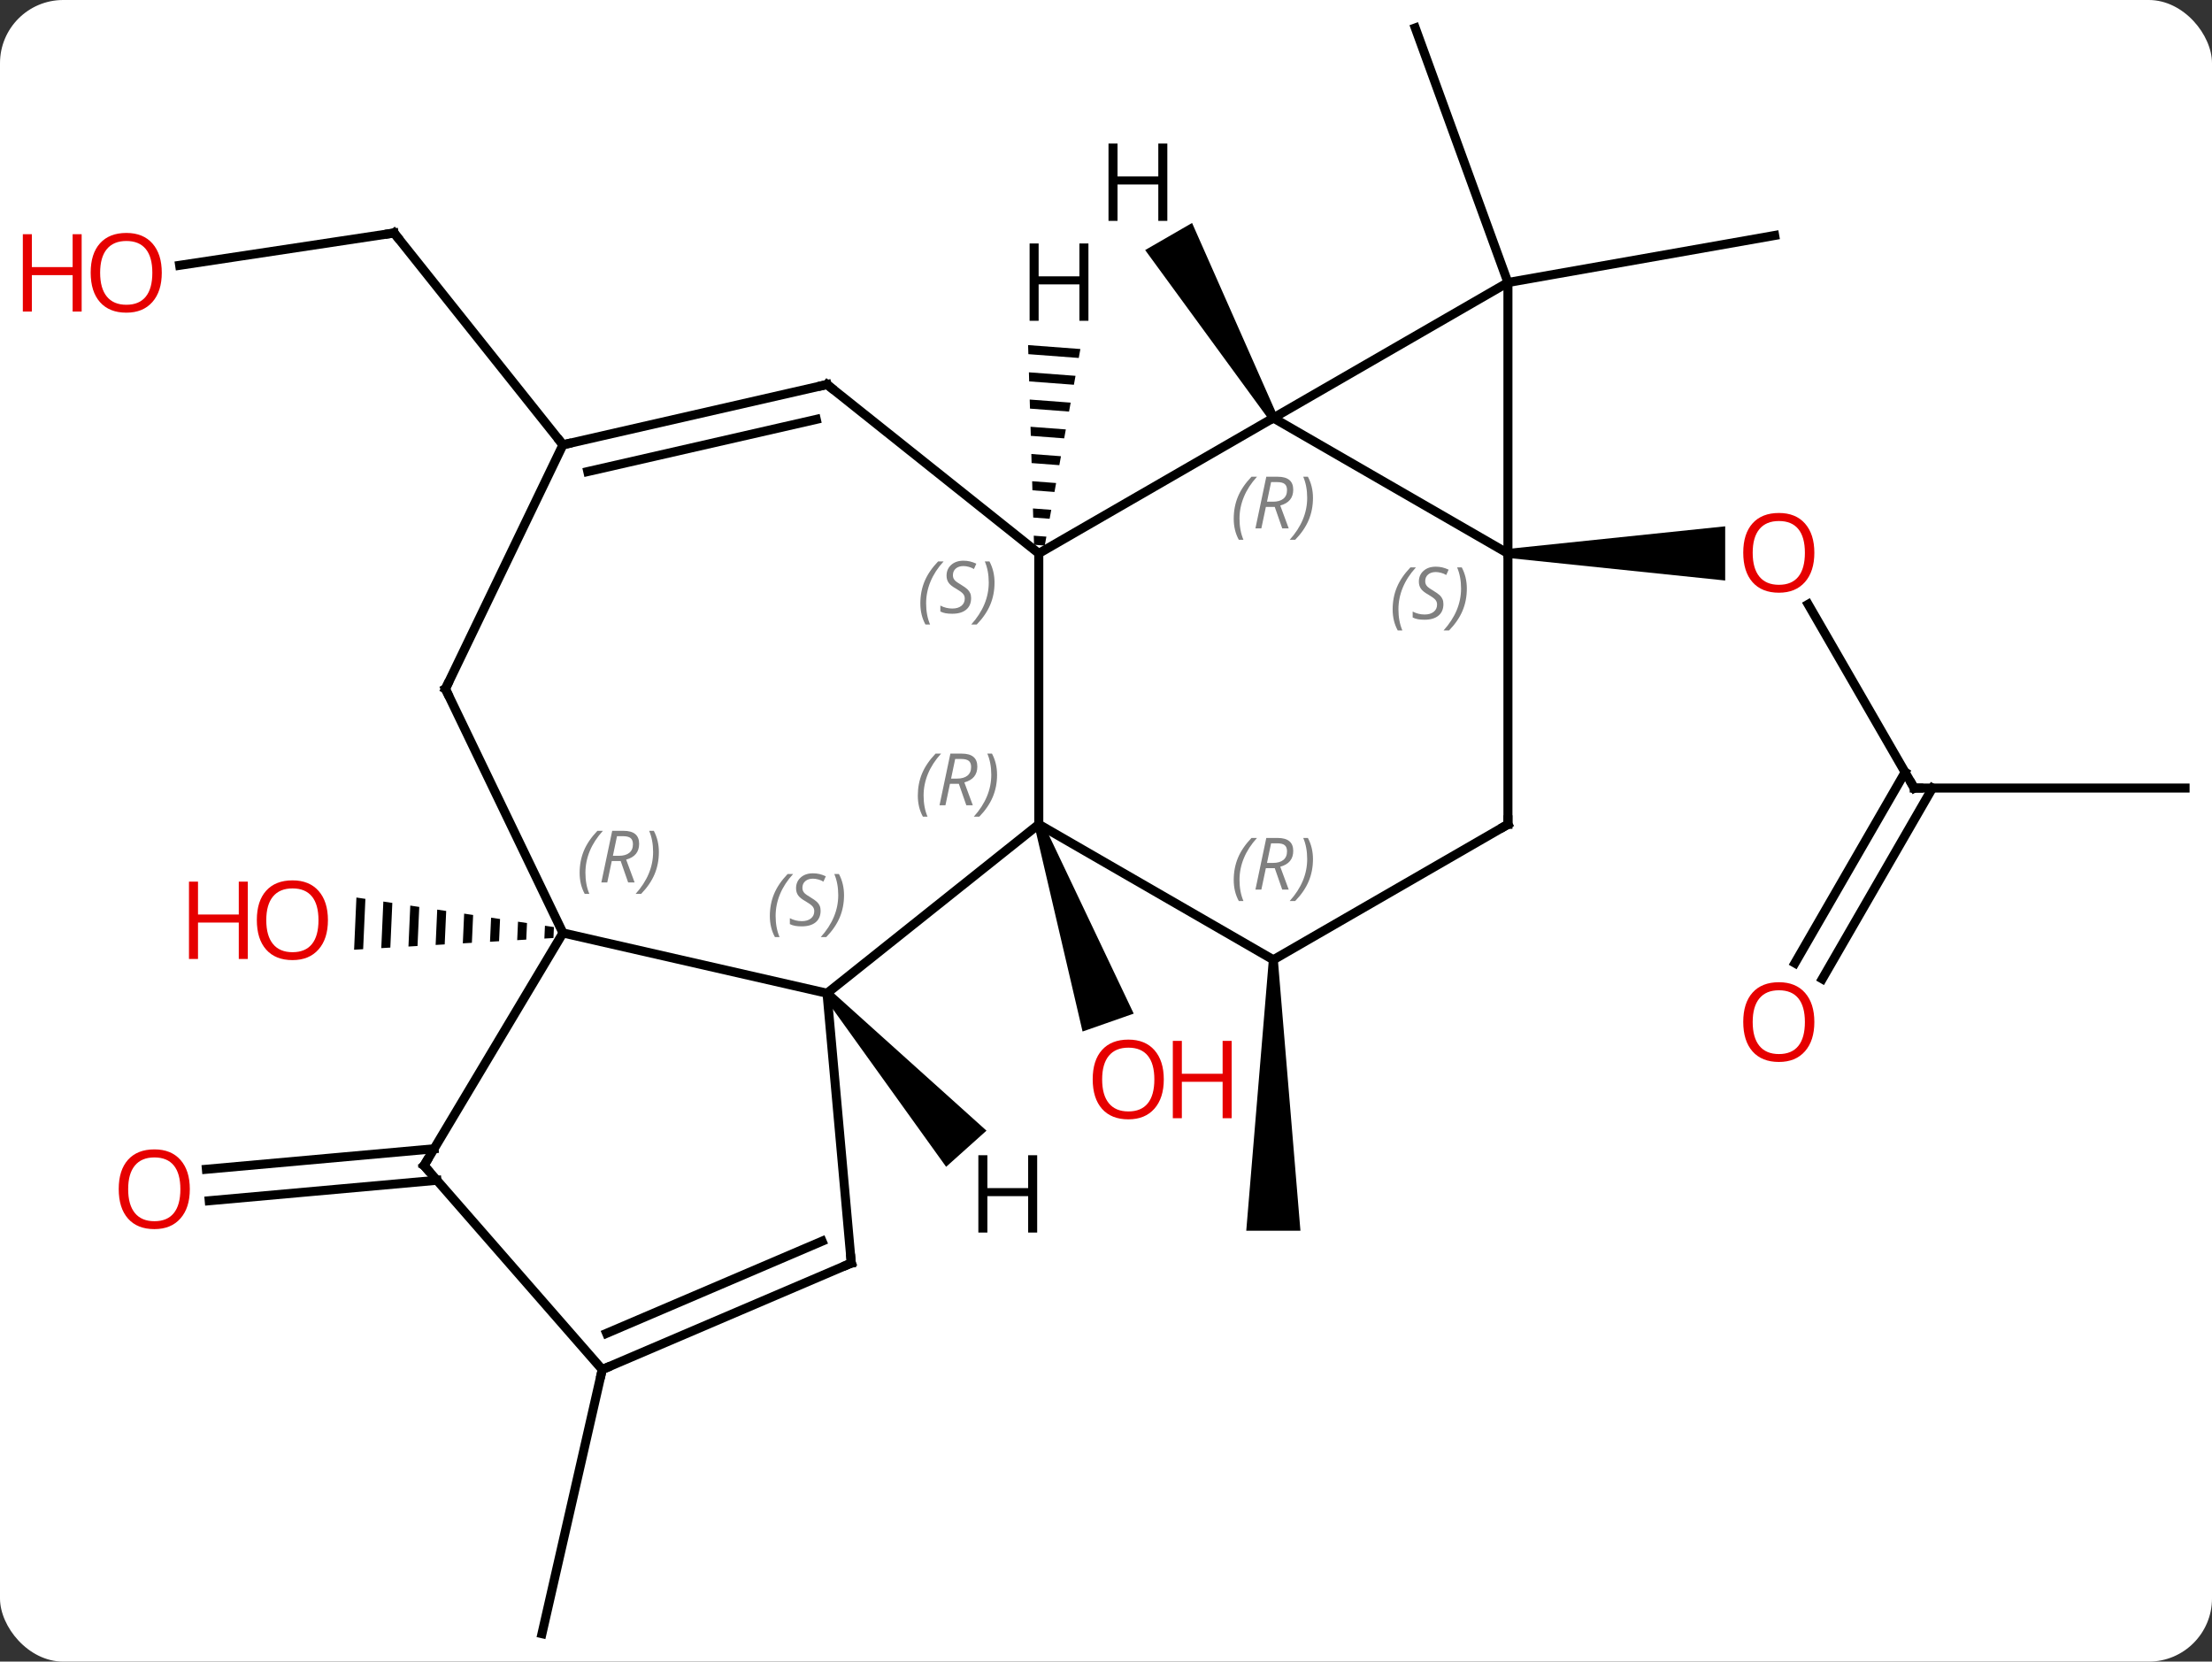 <svg width="245" viewBox="0 0 245 184" style="fill-opacity:1; color-rendering:auto; color-interpolation:auto; text-rendering:auto; stroke:black; stroke-linecap:square; stroke-miterlimit:10; shape-rendering:auto; stroke-opacity:1; fill:black; stroke-dasharray:none; font-weight:normal; stroke-width:1; font-family:'Open Sans'; font-style:normal; stroke-linejoin:miter; font-size:12; stroke-dashoffset:0; image-rendering:auto;" height="184" class="cas-substance-image" xmlns:xlink="http://www.w3.org/1999/xlink" xmlns="http://www.w3.org/2000/svg"><rect x="0" y="0" width="245" height="184" fill="#333333" stroke="none"/><svg class="cas-substance-single-component"><rect y="0" x="0" width="245" stroke="none" ry="7" rx="7" height="184" fill="white" class="cas-substance-group"/><svg y="0" x="0" width="245" viewBox="0 0 245 184" style="fill:black;" height="184" class="cas-substance-single-component-image"><svg><g><g transform="translate(128,92)" style="text-rendering:geometricPrecision; color-rendering:optimizeQuality; color-interpolation:linearRGB; stroke-linecap:butt; image-rendering:optimizeQuality;"><line y2="-4.734" y1="-25.081" x2="84.018" x1="72.272" style="fill:none;"/><path style="stroke:none;" d="M39.018 -30.217 L39.018 -31.217 L63.081 -33.717 L63.081 -27.717 Z"/><line y2="-4.734" y1="-4.734" x2="114.018" x1="84.018" style="fill:none;"/><line y2="14.649" y1="-6.484" x2="70.806" x1="83.008" style="fill:none;"/><line y2="16.399" y1="-4.734" x2="73.837" x1="86.039" style="fill:none;"/><line y2="-60.717" y1="-88.908" x2="39.018" x1="28.755" style="fill:none;"/><line y2="-60.717" y1="-65.925" x2="39.018" x1="68.562" style="fill:none;"/><path style="stroke:none;" d="M12.535 14.283 L13.535 14.283 L16.035 44.283 L10.035 44.283 Z"/><path style="stroke:none;" d="M-13.417 -0.552 L-12.473 -0.882 L-2.431 20.245 L-8.095 22.227 Z"/><line y2="-62.62" y1="-66.201" x2="-108.103" x1="-84.351" style="fill:none;"/><line y2="-42.744" y1="-66.201" x2="-65.646" x1="-84.351" style="fill:none;"/><path style="stroke:none;" d="M-67.642 10.512 L-67.705 11.932 L-67.705 11.932 L-66.701 11.873 L-66.701 11.873 L-66.647 10.66 L-67.642 10.512 ZM-70.625 10.066 L-70.716 12.109 L-70.716 12.109 L-69.712 12.05 L-69.712 12.05 L-69.63 10.214 L-70.625 10.066 ZM-73.608 9.619 L-73.727 12.286 L-73.727 12.286 L-72.723 12.227 L-72.723 12.227 L-72.614 9.768 L-72.614 9.768 L-73.608 9.619 ZM-76.591 9.173 L-76.738 12.462 L-76.738 12.462 L-75.734 12.403 L-75.734 12.403 L-75.597 9.322 L-75.597 9.322 L-76.591 9.173 ZM-79.574 8.727 L-79.749 12.639 L-79.749 12.639 L-78.745 12.58 L-78.58 8.876 L-79.574 8.727 ZM-82.558 8.281 L-82.76 12.816 L-82.76 12.816 L-81.756 12.757 L-81.756 12.757 L-81.563 8.43 L-82.558 8.281 ZM-85.541 7.835 L-85.77 12.992 L-85.77 12.992 L-84.767 12.933 L-84.767 12.933 L-84.546 7.984 L-84.546 7.984 L-85.541 7.835 ZM-88.524 7.389 L-88.781 13.169 L-88.781 13.169 L-87.778 13.11 L-87.778 13.11 L-87.529 7.537 L-88.524 7.389 Z"/><line y2="38.697" y1="40.965" x2="-79.61" x1="-104.827" style="fill:none;"/><line y2="35.211" y1="37.48" x2="-79.924" x1="-105.14" style="fill:none;"/><line y2="59.658" y1="88.908" x2="-61.296" x1="-67.971" style="fill:none;"/><line y2="-45.717" y1="-30.717" x2="13.035" x1="39.018" style="fill:none;"/><line y2="-60.717" y1="-30.717" x2="39.018" x1="39.018" style="fill:none;"/><line y2="-0.717" y1="-30.717" x2="39.018" x1="39.018" style="fill:none;"/><line y2="-60.717" y1="-45.717" x2="39.018" x1="13.035" style="fill:none;"/><line y2="-30.717" y1="-45.717" x2="-12.945" x1="13.035" style="fill:none;"/><line y2="14.283" y1="-0.717" x2="13.035" x1="39.018" style="fill:none;"/><line y2="-0.717" y1="-30.717" x2="-12.945" x1="-12.945" style="fill:none;"/><line y2="-49.422" y1="-30.717" x2="-36.399" x1="-12.945" style="fill:none;"/><line y2="-0.717" y1="14.283" x2="-12.945" x1="13.035" style="fill:none;"/><line y2="17.988" y1="-0.717" x2="-36.399" x1="-12.945" style="fill:none;"/><line y2="-42.744" y1="-49.422" x2="-65.646" x1="-36.399" style="fill:none;"/><line y2="-39.782" y1="-45.56" x2="-62.897" x1="-37.59" style="fill:none;"/><line y2="11.313" y1="17.988" x2="-65.646" x1="-36.399" style="fill:none;"/><line y2="47.868" y1="17.988" x2="-33.711" x1="-36.399" style="fill:none;"/><line y2="-15.717" y1="-42.744" x2="-78.663" x1="-65.646" style="fill:none;"/><line y2="-15.717" y1="11.313" x2="-78.663" x1="-65.646" style="fill:none;"/><line y2="37.068" y1="11.313" x2="-81.033" x1="-65.646" style="fill:none;"/><line y2="59.658" y1="47.868" x2="-61.296" x1="-33.711" style="fill:none;"/><line y2="55.645" y1="45.444" x2="-60.813" x1="-36.945" style="fill:none;"/><line y2="59.658" y1="37.068" x2="-61.296" x1="-81.033" style="fill:none;"/><path style="stroke:none;" d="M13.468 -45.967 L12.602 -45.467 L-1.163 -64.309 L4.033 -67.309 Z"/><path style="stroke:none;" d="M-14.129 -53.786 L-14.099 -52.781 L-14.099 -52.781 L-8.517 -52.361 L-8.517 -52.361 L-8.338 -53.35 L-8.338 -53.35 L-14.129 -53.786 ZM-14.039 -50.771 L-14.009 -49.766 L-14.009 -49.766 L-9.055 -49.393 L-9.055 -49.393 L-8.876 -50.382 L-8.876 -50.382 L-14.039 -50.771 ZM-13.95 -47.756 L-13.92 -46.751 L-13.92 -46.751 L-9.593 -46.425 L-9.593 -46.425 L-9.414 -47.414 L-9.414 -47.414 L-13.95 -47.756 ZM-13.86 -44.741 L-13.83 -43.736 L-13.83 -43.736 L-10.131 -43.457 L-10.131 -43.457 L-9.951 -44.447 L-9.951 -44.447 L-13.86 -44.741 ZM-13.77 -41.726 L-13.74 -40.721 L-13.74 -40.721 L-10.668 -40.489 L-10.668 -40.489 L-10.489 -41.479 L-10.489 -41.479 L-13.77 -41.726 ZM-13.68 -38.711 L-13.65 -37.706 L-13.65 -37.706 L-11.206 -37.521 L-11.206 -37.521 L-11.027 -38.511 L-11.027 -38.511 L-13.68 -38.711 ZM-13.591 -35.695 L-13.561 -34.69 L-13.561 -34.69 L-11.744 -34.553 L-11.744 -34.553 L-11.565 -35.543 L-11.565 -35.543 L-13.591 -35.695 ZM-13.501 -32.68 L-13.471 -31.675 L-13.471 -31.675 L-12.282 -31.586 L-12.282 -31.586 L-12.103 -32.575 L-12.103 -32.575 L-13.501 -32.68 Z"/><path style="stroke:none;" d="M-36.771 18.322 L-36.027 17.654 L-18.738 33.204 L-23.207 37.208 Z"/></g><g transform="translate(128,92)" style="fill:rgb(230,0,0); text-rendering:geometricPrecision; color-rendering:optimizeQuality; image-rendering:optimizeQuality; font-family:'Open Sans'; stroke:rgb(230,0,0); color-interpolation:linearRGB;"><path style="stroke:none;" d="M72.956 -30.787 Q72.956 -28.725 71.916 -27.545 Q70.877 -26.365 69.034 -26.365 Q67.143 -26.365 66.112 -27.529 Q65.081 -28.694 65.081 -30.803 Q65.081 -32.897 66.112 -34.045 Q67.143 -35.194 69.034 -35.194 Q70.893 -35.194 71.924 -34.022 Q72.956 -32.85 72.956 -30.787 ZM66.127 -30.787 Q66.127 -29.053 66.87 -28.147 Q67.612 -27.24 69.034 -27.24 Q70.456 -27.24 71.182 -28.139 Q71.909 -29.037 71.909 -30.787 Q71.909 -32.522 71.182 -33.412 Q70.456 -34.303 69.034 -34.303 Q67.612 -34.303 66.87 -33.404 Q66.127 -32.506 66.127 -30.787 Z"/></g><g transform="translate(128,92)" style="stroke-linecap:butt; text-rendering:geometricPrecision; color-rendering:optimizeQuality; image-rendering:optimizeQuality; font-family:'Open Sans'; color-interpolation:linearRGB; stroke-miterlimit:5;"><path style="fill:none;" d="M83.768 -5.167 L84.018 -4.734 L84.518 -4.734"/><path style="fill:rgb(230,0,0); stroke:none;" d="M72.956 21.176 Q72.956 23.238 71.916 24.418 Q70.877 25.598 69.034 25.598 Q67.143 25.598 66.112 24.433 Q65.081 23.269 65.081 21.16 Q65.081 19.066 66.112 17.918 Q67.143 16.769 69.034 16.769 Q70.893 16.769 71.924 17.941 Q72.956 19.113 72.956 21.176 ZM66.127 21.176 Q66.127 22.91 66.87 23.816 Q67.612 24.723 69.034 24.723 Q70.456 24.723 71.182 23.824 Q71.909 22.926 71.909 21.176 Q71.909 19.441 71.182 18.551 Q70.456 17.66 69.034 17.66 Q67.612 17.66 66.87 18.558 Q66.127 19.457 66.127 21.176 Z"/><path style="fill:rgb(230,0,0); stroke:none;" d="M0.901 27.53 Q0.901 29.592 -0.138 30.772 Q-1.177 31.952 -3.02 31.952 Q-4.911 31.952 -5.942 30.788 Q-6.973 29.623 -6.973 27.514 Q-6.973 25.42 -5.942 24.272 Q-4.911 23.123 -3.02 23.123 Q-1.161 23.123 -0.13 24.295 Q0.901 25.467 0.901 27.53 ZM-5.927 27.53 Q-5.927 29.264 -5.184 30.17 Q-4.442 31.077 -3.02 31.077 Q-1.599 31.077 -0.872 30.178 Q-0.145 29.28 -0.145 27.53 Q-0.145 25.795 -0.872 24.905 Q-1.599 24.014 -3.02 24.014 Q-4.442 24.014 -5.184 24.913 Q-5.927 25.811 -5.927 27.53 Z"/><path style="fill:rgb(230,0,0); stroke:none;" d="M8.417 31.827 L7.417 31.827 L7.417 27.795 L2.901 27.795 L2.901 31.827 L1.901 31.827 L1.901 23.264 L2.901 23.264 L2.901 26.905 L7.417 26.905 L7.417 23.264 L8.417 23.264 L8.417 31.827 Z"/><path style="fill:none;" d="M-84.845 -66.126 L-84.351 -66.201 L-84.039 -65.81"/><path style="fill:rgb(230,0,0); stroke:none;" d="M-110.081 -61.798 Q-110.081 -59.736 -111.12 -58.556 Q-112.159 -57.376 -114.002 -57.376 Q-115.893 -57.376 -116.924 -58.541 Q-117.956 -59.705 -117.956 -61.814 Q-117.956 -63.908 -116.924 -65.056 Q-115.893 -66.205 -114.002 -66.205 Q-112.143 -66.205 -111.112 -65.033 Q-110.081 -63.861 -110.081 -61.798 ZM-116.909 -61.798 Q-116.909 -60.064 -116.166 -59.158 Q-115.424 -58.251 -114.002 -58.251 Q-112.581 -58.251 -111.854 -59.15 Q-111.127 -60.048 -111.127 -61.798 Q-111.127 -63.533 -111.854 -64.423 Q-112.581 -65.314 -114.002 -65.314 Q-115.424 -65.314 -116.166 -64.415 Q-116.909 -63.517 -116.909 -61.798 Z"/><path style="fill:rgb(230,0,0); stroke:none;" d="M-118.956 -57.501 L-119.956 -57.501 L-119.956 -61.533 L-124.471 -61.533 L-124.471 -57.501 L-125.471 -57.501 L-125.471 -66.064 L-124.471 -66.064 L-124.471 -62.423 L-119.956 -62.423 L-119.956 -66.064 L-118.956 -66.064 L-118.956 -57.501 Z"/><path style="fill:rgb(230,0,0); stroke:none;" d="M-91.678 9.896 Q-91.678 11.958 -92.718 13.138 Q-93.757 14.318 -95.6 14.318 Q-97.491 14.318 -98.522 13.153 Q-99.553 11.989 -99.553 9.88 Q-99.553 7.786 -98.522 6.638 Q-97.491 5.489 -95.6 5.489 Q-93.741 5.489 -92.71 6.661 Q-91.678 7.833 -91.678 9.896 ZM-98.507 9.896 Q-98.507 11.63 -97.764 12.536 Q-97.022 13.443 -95.6 13.443 Q-94.178 13.443 -93.452 12.544 Q-92.725 11.646 -92.725 9.896 Q-92.725 8.161 -93.452 7.271 Q-94.178 6.38 -95.6 6.38 Q-97.022 6.38 -97.764 7.279 Q-98.507 8.177 -98.507 9.896 Z"/><path style="fill:rgb(230,0,0); stroke:none;" d="M-100.553 14.193 L-101.553 14.193 L-101.553 10.161 L-106.069 10.161 L-106.069 14.193 L-107.069 14.193 L-107.069 5.63 L-106.069 5.63 L-106.069 9.271 L-101.553 9.271 L-101.553 5.63 L-100.553 5.63 L-100.553 14.193 Z"/><path style="fill:rgb(230,0,0); stroke:none;" d="M-106.975 39.686 Q-106.975 41.748 -108.015 42.928 Q-109.054 44.108 -110.897 44.108 Q-112.788 44.108 -113.819 42.944 Q-114.85 41.779 -114.85 39.67 Q-114.85 37.576 -113.819 36.428 Q-112.788 35.279 -110.897 35.279 Q-109.038 35.279 -108.007 36.451 Q-106.975 37.623 -106.975 39.686 ZM-113.804 39.686 Q-113.804 41.42 -113.061 42.326 Q-112.319 43.233 -110.897 43.233 Q-109.475 43.233 -108.749 42.334 Q-108.022 41.436 -108.022 39.686 Q-108.022 37.951 -108.749 37.061 Q-109.475 36.17 -110.897 36.17 Q-112.319 36.17 -113.061 37.069 Q-113.804 37.967 -113.804 39.686 Z"/></g><g transform="translate(128,92)" style="stroke-linecap:butt; font-size:8.4px; fill:gray; text-rendering:geometricPrecision; image-rendering:optimizeQuality; color-rendering:optimizeQuality; font-family:'Open Sans'; font-style:italic; stroke:gray; color-interpolation:linearRGB; stroke-miterlimit:5;"><path style="stroke:none;" d="M26.249 -24.514 Q26.249 -25.842 26.718 -26.967 Q27.187 -28.092 28.218 -29.17 L28.827 -29.17 Q27.859 -28.108 27.374 -26.936 Q26.89 -25.764 26.89 -24.529 Q26.89 -23.201 27.327 -22.186 L26.812 -22.186 Q26.249 -23.217 26.249 -24.514 ZM31.872 -25.108 Q31.872 -24.279 31.325 -23.826 Q30.778 -23.373 29.778 -23.373 Q29.372 -23.373 29.059 -23.428 Q28.747 -23.483 28.466 -23.623 L28.466 -24.279 Q29.091 -23.951 29.794 -23.951 Q30.419 -23.951 30.794 -24.248 Q31.169 -24.545 31.169 -25.061 Q31.169 -25.373 30.966 -25.6 Q30.762 -25.826 30.2 -26.154 Q29.606 -26.483 29.38 -26.811 Q29.153 -27.139 29.153 -27.592 Q29.153 -28.326 29.669 -28.787 Q30.184 -29.248 31.028 -29.248 Q31.403 -29.248 31.739 -29.17 Q32.075 -29.092 32.45 -28.92 L32.184 -28.326 Q31.934 -28.483 31.614 -28.568 Q31.294 -28.654 31.028 -28.654 Q30.497 -28.654 30.177 -28.381 Q29.856 -28.108 29.856 -27.639 Q29.856 -27.436 29.927 -27.287 Q29.997 -27.139 30.137 -27.006 Q30.278 -26.873 30.7 -26.623 Q31.262 -26.279 31.466 -26.084 Q31.669 -25.889 31.77 -25.654 Q31.872 -25.42 31.872 -25.108 ZM34.466 -26.826 Q34.466 -25.498 33.99 -24.365 Q33.513 -23.233 32.498 -22.186 L31.888 -22.186 Q33.826 -24.342 33.826 -26.826 Q33.826 -28.154 33.388 -29.17 L33.904 -29.17 Q34.466 -28.108 34.466 -26.826 Z"/><path style="stroke:none;" d="M8.647 -34.553 Q8.647 -35.881 9.115 -37.006 Q9.584 -38.131 10.615 -39.209 L11.225 -39.209 Q10.256 -38.147 9.772 -36.975 Q9.287 -35.803 9.287 -34.569 Q9.287 -33.24 9.725 -32.225 L9.209 -32.225 Q8.647 -33.256 8.647 -34.553 ZM12.207 -35.865 L11.707 -33.49 L11.05 -33.49 L12.254 -39.209 L13.504 -39.209 Q15.238 -39.209 15.238 -37.772 Q15.238 -36.412 13.8 -36.022 L14.738 -33.49 L14.019 -33.49 L13.191 -35.865 L12.207 -35.865 ZM12.785 -38.615 Q12.394 -36.694 12.332 -36.444 L12.988 -36.444 Q13.738 -36.444 14.144 -36.772 Q14.55 -37.1 14.55 -37.725 Q14.55 -38.194 14.293 -38.404 Q14.035 -38.615 13.441 -38.615 L12.785 -38.615 ZM17.424 -36.865 Q17.424 -35.537 16.947 -34.404 Q16.471 -33.272 15.455 -32.225 L14.846 -32.225 Q16.783 -34.381 16.783 -36.865 Q16.783 -38.194 16.346 -39.209 L16.861 -39.209 Q17.424 -38.147 17.424 -36.865 Z"/><path style="fill:none; stroke:black;" d="M39.018 -1.217 L39.018 -0.717 L38.585 -0.467"/><path style="stroke:none;" d="M-26.063 -25.175 Q-26.063 -26.503 -25.595 -27.628 Q-25.126 -28.753 -24.095 -29.831 L-23.485 -29.831 Q-24.454 -28.769 -24.938 -27.597 Q-25.423 -26.425 -25.423 -25.191 Q-25.423 -23.863 -24.985 -22.847 L-25.501 -22.847 Q-26.063 -23.878 -26.063 -25.175 ZM-20.441 -25.769 Q-20.441 -24.941 -20.988 -24.488 Q-21.535 -24.035 -22.535 -24.035 Q-22.941 -24.035 -23.253 -24.089 Q-23.566 -24.144 -23.847 -24.285 L-23.847 -24.941 Q-23.222 -24.613 -22.519 -24.613 Q-21.894 -24.613 -21.519 -24.91 Q-21.144 -25.206 -21.144 -25.722 Q-21.144 -26.035 -21.347 -26.261 Q-21.55 -26.488 -22.113 -26.816 Q-22.706 -27.144 -22.933 -27.472 Q-23.16 -27.8 -23.16 -28.253 Q-23.16 -28.988 -22.644 -29.449 Q-22.128 -29.91 -21.285 -29.91 Q-20.91 -29.91 -20.573 -29.831 Q-20.238 -29.753 -19.863 -29.581 L-20.128 -28.988 Q-20.378 -29.144 -20.698 -29.23 Q-21.019 -29.316 -21.285 -29.316 Q-21.816 -29.316 -22.136 -29.042 Q-22.456 -28.769 -22.456 -28.3 Q-22.456 -28.097 -22.386 -27.949 Q-22.316 -27.8 -22.175 -27.667 Q-22.035 -27.535 -21.613 -27.285 Q-21.05 -26.941 -20.847 -26.745 Q-20.644 -26.55 -20.542 -26.316 Q-20.441 -26.081 -20.441 -25.769 ZM-17.846 -27.488 Q-17.846 -26.16 -18.323 -25.027 Q-18.799 -23.894 -19.815 -22.847 L-20.424 -22.847 Q-18.487 -25.003 -18.487 -27.488 Q-18.487 -28.816 -18.924 -29.831 L-18.409 -29.831 Q-17.846 -28.769 -17.846 -27.488 Z"/><path style="stroke:none;" d="M8.647 5.447 Q8.647 4.119 9.115 2.994 Q9.584 1.869 10.615 0.791 L11.225 0.791 Q10.256 1.853 9.772 3.025 Q9.287 4.197 9.287 5.431 Q9.287 6.76 9.725 7.775 L9.209 7.775 Q8.647 6.744 8.647 5.447 ZM12.207 4.135 L11.707 6.51 L11.05 6.51 L12.254 0.791 L13.504 0.791 Q15.238 0.791 15.238 2.228 Q15.238 3.588 13.8 3.978 L14.738 6.51 L14.019 6.51 L13.191 4.135 L12.207 4.135 ZM12.785 1.385 Q12.394 3.306 12.332 3.556 L12.988 3.556 Q13.738 3.556 14.144 3.228 Q14.55 2.9 14.55 2.275 Q14.55 1.806 14.293 1.595 Q14.035 1.385 13.441 1.385 L12.785 1.385 ZM17.424 3.135 Q17.424 4.463 16.947 5.596 Q16.471 6.728 15.455 7.775 L14.846 7.775 Q16.783 5.619 16.783 3.135 Q16.783 1.806 16.346 0.791 L16.861 0.791 Q17.424 1.853 17.424 3.135 Z"/><path style="stroke:none;" d="M-26.343 -3.892 Q-26.343 -5.22 -25.875 -6.345 Q-25.406 -7.47 -24.375 -8.548 L-23.765 -8.548 Q-24.734 -7.485 -25.218 -6.314 Q-25.703 -5.142 -25.703 -3.907 Q-25.703 -2.579 -25.265 -1.563 L-25.781 -1.563 Q-26.343 -2.595 -26.343 -3.892 ZM-22.783 -5.204 L-23.283 -2.829 L-23.94 -2.829 L-22.736 -8.548 L-21.486 -8.548 Q-19.752 -8.548 -19.752 -7.11 Q-19.752 -5.751 -21.19 -5.36 L-20.252 -2.829 L-20.971 -2.829 L-21.799 -5.204 L-22.783 -5.204 ZM-22.205 -7.954 Q-22.596 -6.032 -22.658 -5.782 L-22.002 -5.782 Q-21.252 -5.782 -20.846 -6.11 Q-20.44 -6.439 -20.44 -7.064 Q-20.44 -7.532 -20.697 -7.743 Q-20.955 -7.954 -21.549 -7.954 L-22.205 -7.954 ZM-17.566 -6.204 Q-17.566 -4.876 -18.043 -3.743 Q-18.519 -2.61 -19.535 -1.563 L-20.144 -1.563 Q-18.207 -3.72 -18.207 -6.204 Q-18.207 -7.532 -18.644 -8.548 L-18.129 -8.548 Q-17.566 -7.485 -17.566 -6.204 Z"/><path style="fill:none; stroke:black;" d="M-36.008 -49.11 L-36.399 -49.422 L-36.886 -49.311"/><path style="stroke:none;" d="M-42.733 9.442 Q-42.733 8.114 -42.264 6.989 Q-41.795 5.864 -40.764 4.786 L-40.155 4.786 Q-41.124 5.848 -41.608 7.02 Q-42.092 8.192 -42.092 9.426 Q-42.092 10.754 -41.655 11.77 L-42.17 11.77 Q-42.733 10.739 -42.733 9.442 ZM-37.11 8.848 Q-37.11 9.676 -37.657 10.129 Q-38.204 10.582 -39.204 10.582 Q-39.61 10.582 -39.923 10.528 Q-40.235 10.473 -40.517 10.332 L-40.517 9.676 Q-39.892 10.004 -39.188 10.004 Q-38.563 10.004 -38.188 9.707 Q-37.813 9.411 -37.813 8.895 Q-37.813 8.582 -38.017 8.356 Q-38.22 8.129 -38.782 7.801 Q-39.376 7.473 -39.603 7.145 Q-39.829 6.817 -39.829 6.364 Q-39.829 5.629 -39.313 5.168 Q-38.798 4.707 -37.954 4.707 Q-37.579 4.707 -37.243 4.786 Q-36.907 4.864 -36.532 5.036 L-36.798 5.629 Q-37.048 5.473 -37.368 5.387 Q-37.688 5.301 -37.954 5.301 Q-38.485 5.301 -38.806 5.575 Q-39.126 5.848 -39.126 6.317 Q-39.126 6.52 -39.056 6.668 Q-38.985 6.817 -38.845 6.95 Q-38.704 7.082 -38.282 7.332 Q-37.72 7.676 -37.517 7.872 Q-37.313 8.067 -37.212 8.301 Q-37.11 8.536 -37.11 8.848 ZM-34.516 7.129 Q-34.516 8.457 -34.992 9.59 Q-35.469 10.723 -36.485 11.77 L-37.094 11.77 Q-35.157 9.614 -35.157 7.129 Q-35.157 5.801 -35.594 4.786 L-35.078 4.786 Q-34.516 5.848 -34.516 7.129 Z"/><path style="fill:none; stroke:black;" d="M-65.159 -42.855 L-65.646 -42.744 L-65.958 -43.135"/><path style="stroke:none;" d="M-63.8 4.659 Q-63.8 3.331 -63.331 2.206 Q-62.862 1.081 -61.831 0.002 L-61.222 0.002 Q-62.19 1.065 -62.675 2.237 Q-63.159 3.409 -63.159 4.643 Q-63.159 5.971 -62.722 6.987 L-63.237 6.987 Q-63.8 5.956 -63.8 4.659 ZM-60.24 3.346 L-60.74 5.721 L-61.396 5.721 L-60.193 0.002 L-58.943 0.002 Q-57.209 0.002 -57.209 1.44 Q-57.209 2.799 -58.646 3.19 L-57.709 5.721 L-58.427 5.721 L-59.255 3.346 L-60.24 3.346 ZM-59.662 0.596 Q-60.052 2.518 -60.115 2.768 L-59.459 2.768 Q-58.709 2.768 -58.302 2.44 Q-57.896 2.112 -57.896 1.487 Q-57.896 1.018 -58.154 0.807 Q-58.412 0.596 -59.005 0.596 L-59.662 0.596 ZM-55.023 2.346 Q-55.023 3.674 -55.499 4.807 Q-55.976 5.94 -56.991 6.987 L-57.601 6.987 Q-55.663 4.831 -55.663 2.346 Q-55.663 1.018 -56.101 0.002 L-55.585 0.002 Q-55.023 1.065 -55.023 2.346 Z"/><path style="fill:none; stroke:black;" d="M-33.756 47.37 L-33.711 47.868 L-34.171 48.065"/><path style="fill:none; stroke:black;" d="M-78.446 -16.168 L-78.663 -15.717 L-78.446 -15.267"/><path style="fill:none; stroke:black;" d="M-80.777 36.639 L-81.033 37.068 L-80.704 37.444"/><path style="fill:none; stroke:black;" d="M-60.836 59.462 L-61.296 59.658 L-61.407 60.145"/></g><g transform="translate(128,92)" style="stroke-linecap:butt; text-rendering:geometricPrecision; color-rendering:optimizeQuality; image-rendering:optimizeQuality; font-family:'Open Sans'; color-interpolation:linearRGB; stroke-miterlimit:5;"><path style="stroke:none;" d="M1.293 -67.541 L0.293 -67.541 L0.293 -71.572 L-4.223 -71.572 L-4.223 -67.541 L-5.223 -67.541 L-5.223 -76.103 L-4.223 -76.103 L-4.223 -72.463 L0.293 -72.463 L0.293 -76.103 L1.293 -76.103 L1.293 -67.541 Z"/><path style="stroke:none;" d="M-7.446 -56.477 L-8.446 -56.477 L-8.446 -60.508 L-12.962 -60.508 L-12.962 -56.477 L-13.962 -56.477 L-13.962 -65.039 L-12.962 -65.039 L-12.962 -61.399 L-8.446 -61.399 L-8.446 -65.039 L-7.446 -65.039 L-7.446 -56.477 Z"/><path style="stroke:none;" d="M-13.122 44.488 L-14.122 44.488 L-14.122 40.457 L-18.638 40.457 L-18.638 44.488 L-19.638 44.488 L-19.638 35.926 L-18.638 35.926 L-18.638 39.566 L-14.122 39.566 L-14.122 35.926 L-13.122 35.926 L-13.122 44.488 Z"/></g></g></svg></svg></svg></svg>